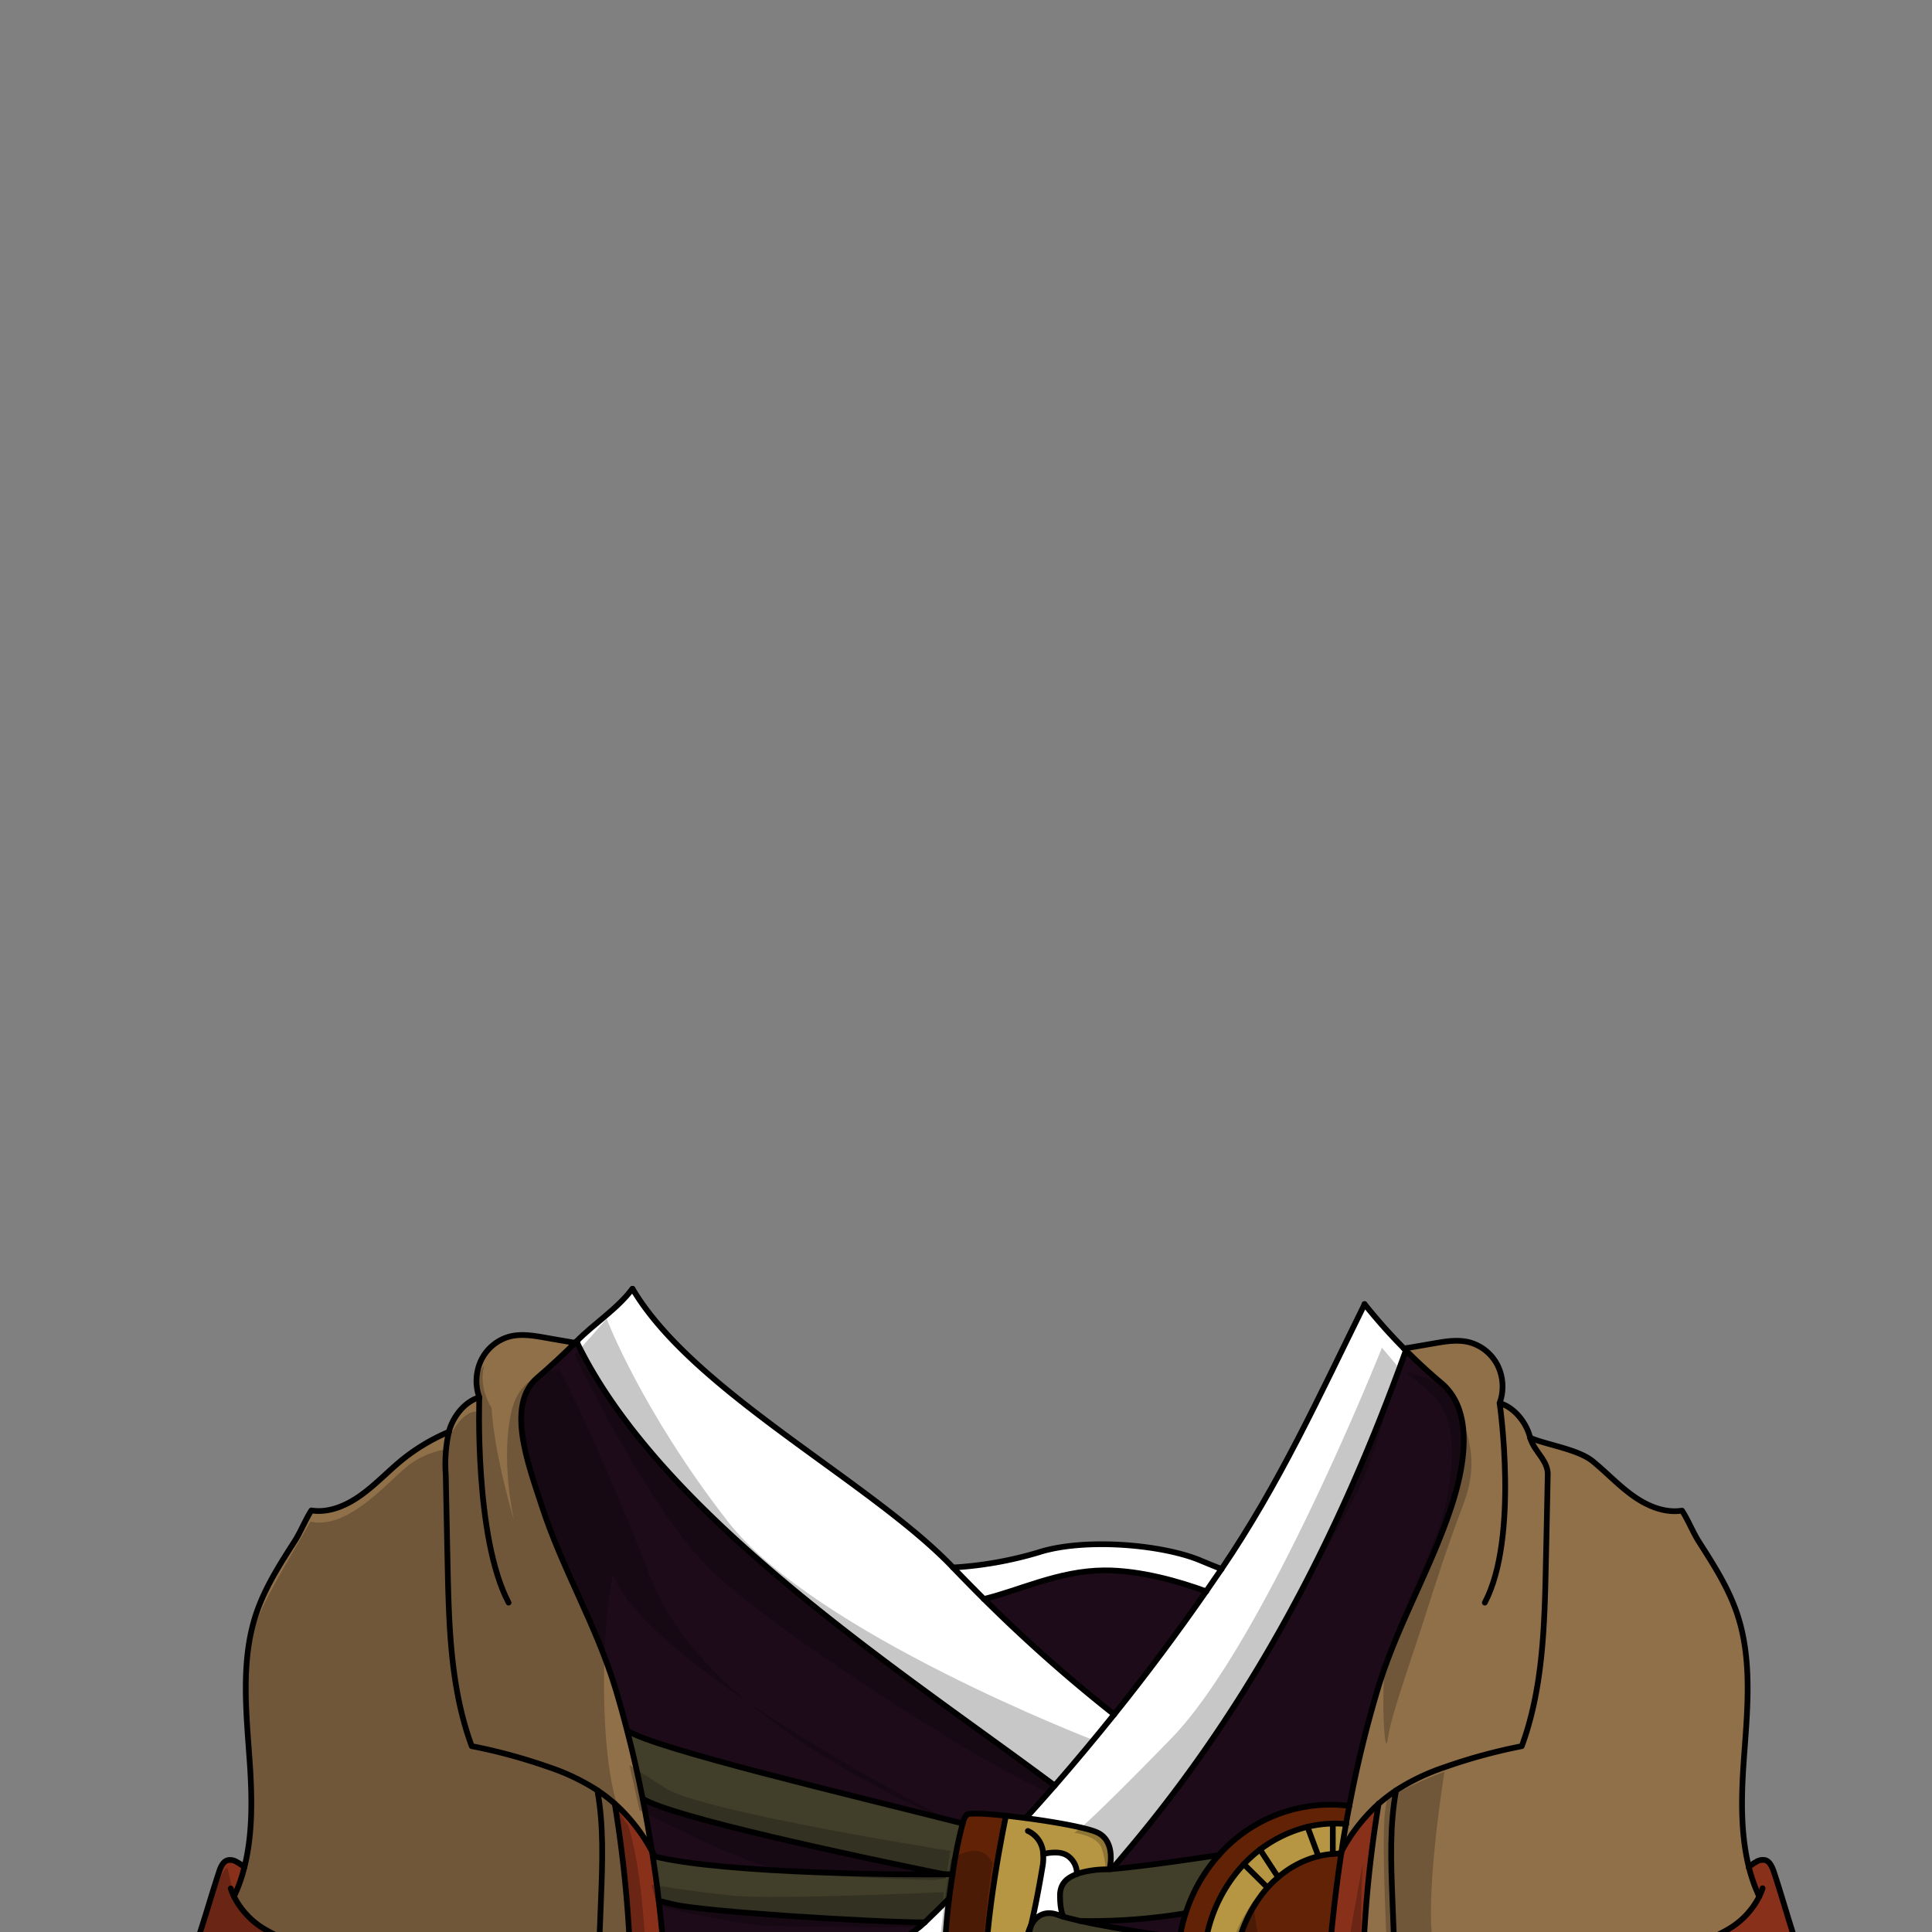 <svg xmlns="http://www.w3.org/2000/svg" viewBox="0 0 432 432">
  <rect x="0" y="0" width="432" height="432" fill="#808080" stroke="none"/>
  <defs>
    <style>.GUNDAN_JAPANESE_SEROW_OUTFIT_JAPANESE_SEROW_OUTFIT_4_cls-1{isolation:isolate;}.GUNDAN_JAPANESE_SEROW_OUTFIT_JAPANESE_SEROW_OUTFIT_4_cls-2{fill:#b69643;}.GUNDAN_JAPANESE_SEROW_OUTFIT_JAPANESE_SEROW_OUTFIT_4_cls-3{fill:#622206;}.GUNDAN_JAPANESE_SEROW_OUTFIT_JAPANESE_SEROW_OUTFIT_4_cls-4{fill:#413f2a;}.GUNDAN_JAPANESE_SEROW_OUTFIT_JAPANESE_SEROW_OUTFIT_4_cls-5{fill:#88301a;}.GUNDAN_JAPANESE_SEROW_OUTFIT_JAPANESE_SEROW_OUTFIT_4_cls-6{fill:#fff;}.GUNDAN_JAPANESE_SEROW_OUTFIT_JAPANESE_SEROW_OUTFIT_4_cls-7{fill:#1d0b19;}.GUNDAN_JAPANESE_SEROW_OUTFIT_JAPANESE_SEROW_OUTFIT_4_cls-8{fill:#907049;}.GUNDAN_JAPANESE_SEROW_OUTFIT_JAPANESE_SEROW_OUTFIT_4_cls-9{fill:none;stroke:#000;stroke-linecap:round;stroke-linejoin:round;stroke-width:1.28px;}.GUNDAN_JAPANESE_SEROW_OUTFIT_JAPANESE_SEROW_OUTFIT_4_cls-10{opacity:0.22;mix-blend-mode:multiply;}</style>
  </defs>
  <g class="GUNDAN_JAPANESE_SEROW_OUTFIT_JAPANESE_SEROW_OUTFIT_4_cls-1">
    <g id="outfit">
      <path class="GUNDAN_JAPANESE_SEROW_OUTFIT_JAPANESE_SEROW_OUTFIT_4_cls-2" d="M233.25,414.56a10.54,10.54,0,0,1-.11,2.64c-.5,3-1.45,8.49-2.65,13.48l0,0a11.27,11.27,0,0,0-1,3.86v0a35.09,35.09,0,0,1-1.4,4l.64.3c2.12,1,5.37,1.94,7.22-.77,2.16.71,4.68,1.45,7.34,2.17,0,0-1.45,5.08-5.09,5.84-2,.42-9-.38-15.29-1.7-.85-.19-1.68-.37-2.5-.57-.52-14.15,4.57-37.93,4.57-37.93,1.42.16,2.92.33,4.46.54,6.66.87,13.78,2.17,16,3.23,4.31,2,2.68,8.23,2.68,8.23-.43,0-.82.06-1.18.08a22.22,22.22,0,0,0-6.11,1,4.77,4.77,0,0,0-2.34-4.23C237,414,234.87,414.19,233.25,414.56Z" />
      <path class="GUNDAN_JAPANESE_SEROW_OUTFIT_JAPANESE_SEROW_OUTFIT_4_cls-3" d="M215.29,407.74a4.37,4.37,0,0,1,1-2.06c.7-.36,4.26-.19,8.7.28,0,0-5.09,23.78-4.57,37.93-4.1-1-7.52-2.17-8.42-3.33-1.09-1.42-.69-8.56.24-16,.23-1.83.5-3.68.77-5.46A96.73,96.73,0,0,1,215.29,407.74Z" />
      <path class="GUNDAN_JAPANESE_SEROW_OUTFIT_JAPANESE_SEROW_OUTFIT_4_cls-2" d="M298.63,407.74H298a27.25,27.25,0,0,0-5.67.72,29.31,29.31,0,0,0-14.25,8.34,33.32,33.32,0,0,0-9,23,32.16,32.16,0,0,0,.25,4.08,33.33,33.33,0,0,0,1.1,5.54c3.53,12.22,13.59,21.29,25.74,22.34,0-.66,0-1.31,0-2-9.78-1.69-17.63-10.36-19.7-21.58a32.07,32.07,0,0,1-.51-4.32c0-.53,0-1.07,0-1.61a30.2,30.2,0,0,1,7.45-20.23,22.49,22.49,0,0,1,2.39-2.3,21.94,21.94,0,0,1,9-4.7,19.28,19.28,0,0,1,3.22-.51c.55-.05,1.11-.08,1.67-.08.08-.17.16-.32.25-.48q.46-3,1-6.12A22.63,22.63,0,0,0,298.63,407.74Z" />
      <path class="GUNDAN_JAPANESE_SEROW_OUTFIT_JAPANESE_SEROW_OUTFIT_4_cls-3" d="M299.69,414.46c-.56,0-1.12,0-1.67.08a19.28,19.28,0,0,0-3.22.51,21.94,21.94,0,0,0-9,4.7,22.49,22.49,0,0,0-2.39,2.3A30.2,30.2,0,0,0,276,442.28c0,.54,0,1.08,0,1.61a32.07,32.07,0,0,0,.51,4.32c2.07,11.22,9.92,19.89,19.7,21.58a331.67,331.67,0,0,1,3.67-55.33Z" />
      <path class="GUNDAN_JAPANESE_SEROW_OUTFIT_JAPANESE_SEROW_OUTFIT_4_cls-3" d="M297.38,403.51a33.22,33.22,0,0,0-24.84,11.28,35.71,35.71,0,0,0-7.41,13,35.06,35.06,0,0,0-1.32,5.55,36.44,36.44,0,0,0-.45,5.77,37.43,37.43,0,0,0,.38,5.32c2.4,16.79,16,29.73,32.59,30.26,0-1-.06-1.95-.09-2.93-12.15-1-22.21-10.12-25.74-22.34a33.33,33.33,0,0,1-1.1-5.54,32.16,32.16,0,0,1-.25-4.08,33.32,33.32,0,0,1,9-23,29.31,29.31,0,0,1,14.25-8.34,27.25,27.25,0,0,1,5.67-.72h.61a22.63,22.63,0,0,1,2.34.12c.23-1.35.47-2.7.75-4.05A29.66,29.66,0,0,0,297.38,403.51Z" />
      <path class="GUNDAN_JAPANESE_SEROW_OUTFIT_JAPANESE_SEROW_OUTFIT_4_cls-4" d="M143.7,402.16v0c6.49,4.12,47,12.74,67.55,16.94-6.68.12-48.7-.06-64.84-4L146,415c.51,3.35,1,6.67,1.35,10,.89.24,2,.53,3.39.84,6.76,1.59,44,3.94,56.08,4h0q2.73-2.62,5.41-5.31c.23-1.83.5-3.68.77-5.46a96.73,96.73,0,0,1,2.33-11.34c-25.93-6.57-68.69-16.69-75-20.74C141.56,392.06,142.7,397.13,143.7,402.16Z" />
      <path class="GUNDAN_JAPANESE_SEROW_OUTFIT_JAPANESE_SEROW_OUTFIT_4_cls-4" d="M248.59,417.92l-.51,0c-.43,0-.82.06-1.18.08a22.22,22.22,0,0,0-6.11,1h0c-2.6.92-3.78,2.47-3.78,4.78,0,3.44.7,4.63.79,4.77a11.32,11.32,0,0,1-1.16-.38c-3.2-1.19-5.1.4-6.15,2.48l0,0c-.32,1.35-.66,2.66-1,3.86v0a7.77,7.77,0,0,0,0,1.05,16.68,16.68,0,0,0,1.78.82c1.24.51,2.85,1.09,4.71,1.69,2.16.71,4.68,1.45,7.34,2.17a130.43,130.43,0,0,0,20.49,4.12,37.43,37.43,0,0,1-.38-5.32,36.44,36.44,0,0,1,.45-5.77s-13.86-1.94-22.3-3.82a129.59,129.59,0,0,0,23.6-1.73h0a35.71,35.71,0,0,1,7.41-13S256.45,417.29,248.59,417.92Z" />
      <path class="GUNDAN_JAPANESE_SEROW_OUTFIT_JAPANESE_SEROW_OUTFIT_4_cls-5" d="M147.3,425c-.39-3.31-.84-6.63-1.35-10q-.07-.51-.15-1.05v0a39.57,39.57,0,0,0-7.47-9.88c-.28-.26-.56-.53-.86-.79a274.75,274.75,0,0,1-1.3,96.72h11.55c.59-5.47,1.08-11.44,1.4-17.83h0c.39-7.48.56-15.52.41-24A331.33,331.33,0,0,0,147.3,425Z" />
      <path class="GUNDAN_JAPANESE_SEROW_OUTFIT_JAPANESE_SEROW_OUTFIT_4_cls-5" d="M308.27,403.29c-.29.26-.58.52-.87.8a39.35,39.35,0,0,0-7.46,9.89c0,.16-.05.33-.07.48a331.67,331.67,0,0,0-3.67,55.33c0,.67,0,1.32,0,2,0,1,.05,2,.09,2.93.27,9.22.9,17.75,1.7,25.32h11.54A275,275,0,0,1,308.27,403.29Z" />
      <path class="GUNDAN_JAPANESE_SEROW_OUTFIT_JAPANESE_SEROW_OUTFIT_4_cls-5" d="M396.79,418.68c-.39-1.14-.92-2.44-2-2.74a2.76,2.76,0,0,0-2.05.44,7.25,7.25,0,0,0-1.63,1.19,35.84,35.84,0,0,0,2.3,6.5,17.79,17.79,0,0,1-6.2,6.88,32.87,32.87,0,0,1-10.26,4.2,14.64,14.64,0,0,0-1.22,3.31,156.82,156.82,0,0,1-18.91,11.06,61.55,61.55,0,0,1-20.21,5.94,74.89,74.89,0,0,0-.5-10.69,15.69,15.69,0,0,0-1.1-4.67,5.68,5.68,0,0,0-3.3-3.19c-2-.61-4.15.43-5.51,2a14.42,14.42,0,0,0-2.55,5.82,53.69,53.69,0,0,0-1.48,9.53,33.14,33.14,0,0,1-9.79-4.38q.27,6.45.52,12.91a35.17,35.17,0,0,0,19.57,4.78,53.81,53.81,0,0,0,15.53-2.8c10.49-3.47,19.91-9.7,29.08-16.14l0,.07a7.68,7.68,0,0,0,4.65,3.86,21.68,21.68,0,0,0,10-5.8l.15-.14v0a66.4,66.4,0,0,0,7.46-9l2.37-3.18C400,429.25,398.52,423.94,396.79,418.68Zm-13,27.6a5,5,0,1,1,4.75-5A4.86,4.86,0,0,1,383.76,446.28Z" />
      <path class="GUNDAN_JAPANESE_SEROW_OUTFIT_JAPANESE_SEROW_OUTFIT_4_cls-5" d="M122.12,444.78a14.28,14.28,0,0,0-2.55-5.82,5.4,5.4,0,0,0-5.5-2,5.58,5.58,0,0,0-3.3,3.19,15.4,15.4,0,0,0-1.11,4.67,76.38,76.38,0,0,0-.49,10.69,61.66,61.66,0,0,1-20.23-5.94A156.7,156.7,0,0,1,70,438.46h0a14.56,14.56,0,0,0-1.22-3.3A32.82,32.82,0,0,1,58.57,431a17.92,17.92,0,0,1-6.22-6.88,34.57,34.57,0,0,0,2.3-6.52A7.71,7.71,0,0,0,53,416.38a2.79,2.79,0,0,0-2.06-.44c-1.11.3-1.65,1.6-2,2.74-1.73,5.26-3.22,10.57-5,15.83l2.36,3.18a69.67,69.67,0,0,0,7.48,9l.14.13a21.66,21.66,0,0,0,10,5.8,7.64,7.64,0,0,0,4.64-3.86l0-.07c9.18,6.44,18.59,12.67,29.09,16.14a53.66,53.66,0,0,0,15.54,2.8,35.1,35.1,0,0,0,19.55-4.78q.27-6.45.52-12.91a33.43,33.43,0,0,1-9.79,4.39A52.17,52.17,0,0,0,122.12,444.78Zm-60.49,1.5a5,5,0,1,1,4.74-5A4.86,4.86,0,0,1,61.63,446.28Z" />
      <path class="GUNDAN_JAPANESE_SEROW_OUTFIT_JAPANESE_SEROW_OUTFIT_4_cls-6" d="M273.13,350.84c-1.14,1.68-2.28,3.34-3.44,5-5.63-2.07-14.63-4.77-22.9-4.7-10.18.08-19.27,4.64-26.83,6.39-2.32-2.32-4.62-4.65-6.87-7a84.36,84.36,0,0,0,19.06-3.36c10.16-3.31,27.64-1.83,36.26,1.78C270.36,349.73,271.91,350.36,273.13,350.84Z" />
      <path class="GUNDAN_JAPANESE_SEROW_OUTFIT_JAPANESE_SEROW_OUTFIT_4_cls-6" d="M238.45,414.79c-1.43-.82-3.58-.6-5.2-.23a10.54,10.54,0,0,1-.11,2.64c-.5,3-1.45,8.49-2.65,13.48,1-2.08,2.95-3.67,6.15-2.48a11.32,11.32,0,0,0,1.16.38c-.09-.14-.79-1.33-.79-4.77,0-2.31,1.18-3.86,3.78-4.78h0A4.77,4.77,0,0,0,238.45,414.79Z" />
      <path class="GUNDAN_JAPANESE_SEROW_OUTFIT_JAPANESE_SEROW_OUTFIT_4_cls-6" d="M212,440.56c-1.09-1.42-.69-8.56.24-16q-2.69,2.68-5.41,5.31h0c-10.27,9.95-46.17,19.42-57.25,28.36.15,8.45,0,16.49-.41,24,17.22-11,58.67-23.68,73.76-37.72-.85-.19-1.68-.37-2.5-.57C216.27,442.91,212.85,441.72,212,440.56Z" />
      <path class="GUNDAN_JAPANESE_SEROW_OUTFIT_JAPANESE_SEROW_OUTFIT_4_cls-6" d="M313.92,301.54a122.24,122.24,0,0,1-8.82-9.92c-10.35,21-18.91,39.95-32,59.22-1.14,1.68-2.28,3.34-3.44,5q-9.81,14.13-20.56,27.52A339.72,339.72,0,0,1,220,357.53c-2.32-2.32-4.62-4.65-6.87-7-18.23-19.15-58.13-39.34-71.68-62.34-3.4,4.55-8.54,7.74-12.5,11.78a1.92,1.92,0,0,0,.19.41c19.11,39.14,72.56,73.38,106.74,98.91q-3.18,3.64-6.44,7.24c6.66.87,13.77,2.17,16,3.23,4.31,2,2.68,8.23,2.68,8.23l.51,0c29.8-34.06,50.24-72.71,65.76-115.95C314.21,301.83,314.06,301.7,313.92,301.54Z" />
      <path class="GUNDAN_JAPANESE_SEROW_OUTFIT_JAPANESE_SEROW_OUTFIT_4_cls-7" d="M269.69,355.84c-5.63-2.07-14.63-4.77-22.9-4.7-10.18.08-19.27,4.64-26.83,6.39a339.72,339.72,0,0,0,29.17,25.83Q259.87,370,269.69,355.84Z" />
      <path class="GUNDAN_JAPANESE_SEROW_OUTFIT_JAPANESE_SEROW_OUTFIT_4_cls-7" d="M265.13,427.8h0a129.59,129.59,0,0,1-23.6,1.73c8.44,1.88,22.3,3.82,22.3,3.82A35.06,35.06,0,0,1,265.13,427.8Z" />
      <path class="GUNDAN_JAPANESE_SEROW_OUTFIT_JAPANESE_SEROW_OUTFIT_4_cls-7" d="M322.25,309.25q-4.1-3.45-7.9-7.28c-15.52,43.24-36,81.89-65.76,116,7.86-.63,24-3.13,24-3.13a33.22,33.22,0,0,1,24.84-11.28,29.66,29.66,0,0,1,4.34.3,257.15,257.15,0,0,1,6.31-26c4.26-14.24,12-27.1,16.6-41.23C327.62,327.36,329.54,315.37,322.25,309.25Z" />
      <path class="GUNDAN_JAPANESE_SEROW_OUTFIT_JAPANESE_SEROW_OUTFIT_4_cls-7" d="M211.25,419.12c-20.55-4.2-61.06-12.82-67.55-16.94.79,3.95,1.47,7.89,2.09,11.79v0c.21.38.41.78.61,1.17C162.55,419.06,204.57,419.24,211.25,419.12Z" />
      <path class="GUNDAN_JAPANESE_SEROW_OUTFIT_JAPANESE_SEROW_OUTFIT_4_cls-7" d="M206.77,429.85c-12.09-.05-49.32-2.4-56.08-4-1.35-.31-2.5-.6-3.39-.84a331.33,331.33,0,0,1,2.22,33.19C160.6,449.27,196.5,439.8,206.77,429.85Z" />
      <path class="GUNDAN_JAPANESE_SEROW_OUTFIT_JAPANESE_SEROW_OUTFIT_4_cls-7" d="M215.29,407.74a4.37,4.37,0,0,1,1-2.06c.7-.36,4.26-.19,8.7.28,1.42.16,2.92.33,4.46.54q3.25-3.6,6.44-7.24c-34.18-25.53-87.63-59.77-106.74-98.91a4.34,4.34,0,0,0-.52-.09q-4,4-8.32,7.7c-7.28,6.13-2.15,19.4.85,28.66,4.55,14.13,12.34,27,16.59,41.23.91,3,1.76,6.09,2.54,9.14h0C146.6,391.05,189.36,401.17,215.29,407.74Z" />
      <path class="GUNDAN_JAPANESE_SEROW_OUTFIT_JAPANESE_SEROW_OUTFIT_4_cls-8" d="M391.07,417.57c-1.87-7.4-1.73-15.52-1.2-23.26.77-11.2,2.12-22.79-1.42-33.4-1.94-5.81-5.25-11-8.54-16.12-1.39-2.19-2.41-4.86-3.81-7.05-3.83.61-7.7-1-10.92-3.28s-5.93-5.21-9-7.72c-3.29-2.71-10.17-3.65-14.06-5.28,0-.16-.09-.33-.14-.49-1-3.23-3.57-6.33-6.69-7.23a10.78,10.78,0,0,0-.4-8.34,10,10,0,0,0-6.22-5.22c-2.63-.72-5.4-.26-8.08.21l-6.09,1.05a4.72,4.72,0,0,1-.18.53q3.79,3.84,7.9,7.28c7.29,6.12,5.37,18.11,2.38,27.37-4.56,14.13-12.34,27-16.6,41.23a257.15,257.15,0,0,0-6.31,26c-.28,1.35-.52,2.7-.75,4.05q-.57,3.08-1,6.12a39.35,39.35,0,0,1,7.46-9.89c.29-.28.58-.54.87-.8a40,40,0,0,1,3.9-3,40,40,0,0,0-3.9,3,275,275,0,0,0,1.3,96.73h24.2a21.32,21.32,0,0,1-1.3-3.8,17.4,17.4,0,0,1,.06-4.94c.38-3.46,1.61-7.53.51-10.81a15.51,15.51,0,0,0-4.07-6.4,8.27,8.27,0,0,0,3.16-3.43,7,7,0,0,0,.3-3,35.17,35.17,0,0,1-19.57-4.78q-.25-6.45-.52-12.91a33.14,33.14,0,0,0,9.79,4.38,53.69,53.69,0,0,1,1.48-9.53,14.42,14.42,0,0,1,2.55-5.82c1.36-1.62,3.53-2.66,5.51-2a5.68,5.68,0,0,1,3.3,3.19,15.69,15.69,0,0,1,1.1,4.67,74.89,74.89,0,0,1,.5,10.69,61.55,61.55,0,0,0,20.21-5.94,156.82,156.82,0,0,0,18.91-11.06,14.64,14.64,0,0,1,1.22-3.31,32.87,32.87,0,0,0,10.26-4.2,17.79,17.79,0,0,0,6.2-6.88A35.84,35.84,0,0,1,391.07,417.57Z" />
      <path class="GUNDAN_JAPANESE_SEROW_OUTFIT_JAPANESE_SEROW_OUTFIT_4_cls-8" d="M145.79,414c-.62-3.9-1.3-7.84-2.09-11.79v0c-1-5-2.14-10.1-3.46-15.16h0c-.78-3.05-1.63-6.09-2.54-9.14-4.25-14.24-12-27.1-16.59-41.23-3-9.26-8.13-22.53-.85-28.66q4.33-3.65,8.32-7.7c-2.22-.38-4.46-.76-6.7-1.16-2.67-.47-5.45-.93-8.07-.21a10,10,0,0,0-6.21,5.23,10.8,10.8,0,0,0-.42,8.33c-3.11.9-5.7,4-6.68,7.24,0,.15-.1.31-.14.48h0a43.63,43.63,0,0,0-10.83,6.56c-3,2.51-5.77,5.44-9,7.72s-7.07,3.89-10.91,3.28c-1.4,2.19-2.41,4.86-3.81,7.05-3.28,5.11-6.6,10.31-8.54,16.12-3.53,10.61-2.18,22.2-1.41,33.4.52,7.74.66,15.85-1.22,23.24a34.57,34.57,0,0,1-2.3,6.52A17.92,17.92,0,0,0,58.57,431a32.82,32.82,0,0,0,10.25,4.2,14.56,14.56,0,0,1,1.22,3.3h0a156.7,156.7,0,0,0,18.9,11.06,61.66,61.66,0,0,0,20.23,5.94,76.38,76.38,0,0,1,.49-10.69,15.4,15.4,0,0,1,1.11-4.67,5.58,5.58,0,0,1,3.3-3.19,5.4,5.4,0,0,1,5.5,2,14.28,14.28,0,0,1,2.55,5.82,52.17,52.17,0,0,1,1.48,9.54,33.43,33.43,0,0,0,9.79-4.39q-.25,6.45-.52,12.91a35.1,35.1,0,0,1-19.55,4.78,6.54,6.54,0,0,0,.28,3,8.34,8.34,0,0,0,3.16,3.43,15.73,15.73,0,0,0-4.08,6.4c-1.08,3.28.14,7.35.52,10.81a17,17,0,0,1,.06,4.94A21.28,21.28,0,0,1,112,500h24.19a274.75,274.75,0,0,0,1.3-96.72,38.79,38.79,0,0,0-3.89-3,38.79,38.79,0,0,1,3.89,3c.3.26.58.53.86.79A39.57,39.57,0,0,1,145.79,414Z" />
      <path class="GUNDAN_JAPANESE_SEROW_OUTFIT_JAPANESE_SEROW_OUTFIT_4_cls-9" d="M145.8,414q.07.54.15,1.05c.51,3.35,1,6.67,1.35,10a331.33,331.33,0,0,1,2.22,33.19c.15,8.45,0,16.49-.41,24" />
      <path class="GUNDAN_JAPANESE_SEROW_OUTFIT_JAPANESE_SEROW_OUTFIT_4_cls-9" d="M143.7,402.18c.79,3.95,1.47,7.89,2.09,11.79" />
      <path class="GUNDAN_JAPANESE_SEROW_OUTFIT_JAPANESE_SEROW_OUTFIT_4_cls-9" d="M140.24,387c1.32,5.06,2.46,10.13,3.46,15.16" />
      <path class="GUNDAN_JAPANESE_SEROW_OUTFIT_JAPANESE_SEROW_OUTFIT_4_cls-9" d="M141.41,288.16c-3.4,4.55-8.54,7.74-12.5,11.78-.1.11-.21.21-.33.32q-4,4-8.32,7.7c-7.28,6.13-2.15,19.4.85,28.66,4.55,14.13,12.34,27,16.59,41.23.91,3,1.76,6.09,2.54,9.14" />
      <path class="GUNDAN_JAPANESE_SEROW_OUTFIT_JAPANESE_SEROW_OUTFIT_4_cls-9" d="M100.36,320.17c0-.17.09-.33.14-.48,1-3.23,3.57-6.34,6.68-7.24a10.8,10.8,0,0,1,.42-8.33,10,10,0,0,1,6.21-5.23c2.62-.72,5.4-.26,8.07.21,2.24.4,4.48.78,6.7,1.16a4.34,4.34,0,0,1,.52.09" />
      <path class="GUNDAN_JAPANESE_SEROW_OUTFIT_JAPANESE_SEROW_OUTFIT_4_cls-9" d="M146.41,415.16c-.2-.39-.4-.79-.61-1.17v0a39.57,39.57,0,0,0-7.47-9.88c-.28-.26-.56-.53-.86-.79a38.79,38.79,0,0,0-3.89-3,48,48,0,0,0-10.84-5.18,123.38,123.38,0,0,0-17.26-4.7c-4.76-12.89-5.11-27-5.4-40.82q-.21-10-.41-19.89a33.19,33.19,0,0,1,.7-9.56" />
      <path class="GUNDAN_JAPANESE_SEROW_OUTFIT_JAPANESE_SEROW_OUTFIT_4_cls-9" d="M100.36,320.17h0a43.63,43.63,0,0,0-10.83,6.56c-3,2.51-5.77,5.44-9,7.72s-7.07,3.89-10.91,3.29c-1.4,2.18-2.41,4.85-3.81,7-3.28,5.12-6.6,10.32-8.54,16.13-3.53,10.61-2.18,22.2-1.41,33.4.52,7.74.66,15.85-1.22,23.24a34.57,34.57,0,0,1-2.3,6.52" />
      <path class="GUNDAN_JAPANESE_SEROW_OUTFIT_JAPANESE_SEROW_OUTFIT_4_cls-9" d="M70,438.45a14.56,14.56,0,0,0-1.22-3.3A32.82,32.82,0,0,1,58.57,431a17.92,17.92,0,0,1-6.22-6.88,11.55,11.55,0,0,1-.75-1.85" />
      <path class="GUNDAN_JAPANESE_SEROW_OUTFIT_JAPANESE_SEROW_OUTFIT_4_cls-9" d="M54.65,417.55A7.71,7.71,0,0,0,53,416.38a2.79,2.79,0,0,0-2.06-.44c-1.11.3-1.65,1.6-2,2.74-1.73,5.26-3.22,10.57-5,15.83l2.36,3.18a69.67,69.67,0,0,0,7.48,9l.14.13a21.66,21.66,0,0,0,10,5.8,7.64,7.64,0,0,0,4.64-3.86l0-.07A13.92,13.92,0,0,0,70,438.46" />
      <path class="GUNDAN_JAPANESE_SEROW_OUTFIT_JAPANESE_SEROW_OUTFIT_4_cls-9" d="M133.57,400.33c1.44,7.81,1.14,16,.83,24-.34,8.52-.68,17-1,25.55" />
      <path class="GUNDAN_JAPANESE_SEROW_OUTFIT_JAPANESE_SEROW_OUTFIT_4_cls-9" d="M137.46,403.3a274.75,274.75,0,0,1-1.3,96.72" />
      <path class="GUNDAN_JAPANESE_SEROW_OUTFIT_JAPANESE_SEROW_OUTFIT_4_cls-9" d="M107.18,312.45s-1.16,31.26,6.54,45.9" />
      <path class="GUNDAN_JAPANESE_SEROW_OUTFIT_JAPANESE_SEROW_OUTFIT_4_cls-9" d="M301.72,403.81a257.15,257.15,0,0,1,6.31-26c4.26-14.24,12-27.1,16.6-41.23,3-9.26,4.91-21.25-2.38-27.37q-4.1-3.45-7.9-7.28c-.14-.14-.29-.27-.43-.43a122.24,122.24,0,0,1-8.82-9.92" />
      <path class="GUNDAN_JAPANESE_SEROW_OUTFIT_JAPANESE_SEROW_OUTFIT_4_cls-9" d="M313.92,301.54l.61-.1,6.09-1.05c2.68-.47,5.45-.93,8.08-.21a10,10,0,0,1,6.22,5.22,10.78,10.78,0,0,1,.4,8.34c3.12.9,5.72,4,6.69,7.23.05.16.1.33.14.49.84,3.07,4,5.06,3.93,8.28q-.19,9.93-.42,19.89c-.29,13.8-.64,27.93-5.39,40.82a123,123,0,0,0-17.26,4.7,48.2,48.2,0,0,0-10.84,5.18,40,40,0,0,0-3.9,3c-.29.26-.58.52-.87.8a39.35,39.35,0,0,0-7.46,9.89c-.09.16-.17.31-.25.48" />
      <path class="GUNDAN_JAPANESE_SEROW_OUTFIT_JAPANESE_SEROW_OUTFIT_4_cls-9" d="M393.37,424.07a35.84,35.84,0,0,1-2.3-6.5c-1.87-7.4-1.73-15.52-1.2-23.26.77-11.2,2.12-22.79-1.42-33.4-1.94-5.81-5.25-11-8.54-16.13-1.39-2.18-2.41-4.85-3.81-7-3.83.6-7.7-1-10.92-3.29s-5.93-5.21-9-7.72c-3.29-2.71-10.17-3.65-14.06-5.28" />
      <path class="GUNDAN_JAPANESE_SEROW_OUTFIT_JAPANESE_SEROW_OUTFIT_4_cls-9" d="M394.12,422.22a13.76,13.76,0,0,1-.75,1.85,17.79,17.79,0,0,1-6.2,6.88,32.87,32.87,0,0,1-10.26,4.2,14.64,14.64,0,0,0-1.22,3.31A13.92,13.92,0,0,0,377,448.68l0,.07a7.68,7.68,0,0,0,4.65,3.86,21.68,21.68,0,0,0,10-5.8l.15-.14v0a66.4,66.4,0,0,0,7.46-9l2.37-3.18c-1.74-5.26-3.22-10.57-4.95-15.83-.39-1.14-.92-2.44-2-2.74a2.76,2.76,0,0,0-2.05.44,7.25,7.25,0,0,0-1.63,1.19" />
      <path class="GUNDAN_JAPANESE_SEROW_OUTFIT_JAPANESE_SEROW_OUTFIT_4_cls-9" d="M312.17,400.33c-1.45,7.81-1.15,16-.84,24,.34,8.52.68,17,1,25.55" />
      <path class="GUNDAN_JAPANESE_SEROW_OUTFIT_JAPANESE_SEROW_OUTFIT_4_cls-9" d="M309.57,500a275,275,0,0,1-1.3-96.73" />
      <path class="GUNDAN_JAPANESE_SEROW_OUTFIT_JAPANESE_SEROW_OUTFIT_4_cls-9" d="M335.32,313.74s4.39,30-3.31,44.61" />
      <path class="GUNDAN_JAPANESE_SEROW_OUTFIT_JAPANESE_SEROW_OUTFIT_4_cls-9" d="M249.13,383.36A339.72,339.72,0,0,1,220,357.53c-2.32-2.32-4.62-4.65-6.87-7-18.23-19.15-58.13-39.34-71.68-62.34" />
      <path class="GUNDAN_JAPANESE_SEROW_OUTFIT_JAPANESE_SEROW_OUTFIT_4_cls-9" d="M235.84,399.26c-34.18-25.53-87.63-59.77-106.74-98.91a1.92,1.92,0,0,1-.19-.41" />
      <path class="GUNDAN_JAPANESE_SEROW_OUTFIT_JAPANESE_SEROW_OUTFIT_4_cls-9" d="M206.78,429.85q2.73-2.62,5.41-5.31" />
      <path class="GUNDAN_JAPANESE_SEROW_OUTFIT_JAPANESE_SEROW_OUTFIT_4_cls-9" d="M149.52,458.21c11.08-8.94,47-18.41,57.25-28.36" />
      <path class="GUNDAN_JAPANESE_SEROW_OUTFIT_JAPANESE_SEROW_OUTFIT_4_cls-9" d="M229.4,406.5q3.25-3.6,6.44-7.24,6.79-7.81,13.29-15.9,10.74-13.38,20.56-27.52c1.16-1.66,2.3-3.32,3.44-5,13.06-19.27,21.62-38.2,32-59.22" />
      <path class="GUNDAN_JAPANESE_SEROW_OUTFIT_JAPANESE_SEROW_OUTFIT_4_cls-9" d="M248.59,417.92c29.8-34.06,50.24-72.71,65.76-115.95a4.72,4.72,0,0,0,.18-.53" />
      <path class="GUNDAN_JAPANESE_SEROW_OUTFIT_JAPANESE_SEROW_OUTFIT_4_cls-9" d="M213.09,350.5a84.36,84.36,0,0,0,19.06-3.36c10.16-3.31,27.64-1.83,36.26,1.78,1.95.81,3.5,1.44,4.72,1.92" />
      <path class="GUNDAN_JAPANESE_SEROW_OUTFIT_JAPANESE_SEROW_OUTFIT_4_cls-9" d="M220,357.53c7.56-1.75,16.65-6.31,26.83-6.39,8.27-.07,17.27,2.63,22.9,4.7" />
      <path class="GUNDAN_JAPANESE_SEROW_OUTFIT_JAPANESE_SEROW_OUTFIT_4_cls-9" d="M296.2,469.79c-9.78-1.69-17.63-10.36-19.7-21.58a32.07,32.07,0,0,1-.51-4.32c0-.53,0-1.07,0-1.61a30.2,30.2,0,0,1,7.45-20.23,22.49,22.49,0,0,1,2.39-2.3,21.94,21.94,0,0,1,9-4.7,19.28,19.28,0,0,1,3.22-.51c.55-.05,1.11-.08,1.67-.08h.18" />
      <path class="GUNDAN_JAPANESE_SEROW_OUTFIT_JAPANESE_SEROW_OUTFIT_4_cls-9" d="M296.24,471.77c-12.15-1-22.21-10.12-25.74-22.34a33.33,33.33,0,0,1-1.1-5.54,32.16,32.16,0,0,1-.25-4.08,33.32,33.32,0,0,1,9-23,29.31,29.31,0,0,1,14.25-8.34,27.25,27.25,0,0,1,5.67-.72h.61a22.63,22.63,0,0,1,2.34.12" />
      <path class="GUNDAN_JAPANESE_SEROW_OUTFIT_JAPANESE_SEROW_OUTFIT_4_cls-9" d="M301.72,403.81c-.28,1.35-.52,2.7-.75,4.05q-.57,3.08-1,6.12c0,.16-.05.33-.07.48a331.67,331.67,0,0,0-3.67,55.33c0,.67,0,1.32,0,2,0,1,.05,2,.09,2.93-16.59-.53-30.19-13.47-32.59-30.26a37.43,37.43,0,0,1-.38-5.32,36.44,36.44,0,0,1,.45-5.77,35.06,35.06,0,0,1,1.32-5.55,35.71,35.71,0,0,1,7.41-13,33.22,33.22,0,0,1,24.84-11.28A29.66,29.66,0,0,1,301.72,403.81Z" />
      <path class="GUNDAN_JAPANESE_SEROW_OUTFIT_JAPANESE_SEROW_OUTFIT_4_cls-9" d="M237.81,428.6c.26.06.55.15.85.23.84.22,1.8.46,2.85.7,8.44,1.88,22.3,3.82,22.3,3.82" />
      <path class="GUNDAN_JAPANESE_SEROW_OUTFIT_JAPANESE_SEROW_OUTFIT_4_cls-9" d="M230.49,430.68c1-2.08,2.95-3.67,6.15-2.48a11.32,11.32,0,0,0,1.16.38" />
      <path class="GUNDAN_JAPANESE_SEROW_OUTFIT_JAPANESE_SEROW_OUTFIT_4_cls-9" d="M229.45,434.56a11.27,11.27,0,0,1,1-3.86" />
      <path class="GUNDAN_JAPANESE_SEROW_OUTFIT_JAPANESE_SEROW_OUTFIT_4_cls-9" d="M240.79,419a22.22,22.22,0,0,1,6.11-1c.36,0,.75,0,1.18-.08l.51,0c7.86-.63,24-3.13,24-3.13" />
      <path class="GUNDAN_JAPANESE_SEROW_OUTFIT_JAPANESE_SEROW_OUTFIT_4_cls-9" d="M237.81,428.6v0c-.09-.14-.79-1.33-.79-4.77,0-2.31,1.18-3.86,3.78-4.78" />
      <path class="GUNDAN_JAPANESE_SEROW_OUTFIT_JAPANESE_SEROW_OUTFIT_4_cls-9" d="M265.11,427.8a129.59,129.59,0,0,1-23.6,1.73h0" />
      <path class="GUNDAN_JAPANESE_SEROW_OUTFIT_JAPANESE_SEROW_OUTFIT_4_cls-9" d="M248.08,418s1.63-6.18-2.68-8.23c-2.22-1.06-9.34-2.36-16-3.23-1.54-.21-3-.38-4.46-.54-4.44-.47-8-.64-8.7-.28a4.37,4.37,0,0,0-1,2.06A96.73,96.73,0,0,0,213,419.08c-.27,1.78-.54,3.63-.77,5.46-.93,7.46-1.33,14.6-.24,16,.9,1.16,4.32,2.35,8.42,3.33.82.2,1.65.38,2.5.57,6.29,1.32,13.29,2.12,15.29,1.7,3.64-.76,5.09-5.84,5.09-5.84" />
      <path class="GUNDAN_JAPANESE_SEROW_OUTFIT_JAPANESE_SEROW_OUTFIT_4_cls-9" d="M229.84,409.41a5.83,5.83,0,0,1,3.41,5.15,10.54,10.54,0,0,1-.11,2.64c-.5,3-1.45,8.49-2.65,13.48l0,0c-.32,1.35-.66,2.66-1,3.86v0a35.09,35.09,0,0,1-1.4,4,9.94,9.94,0,0,1-1,1.86h0a2.58,2.58,0,0,1-1,1" />
      <path class="GUNDAN_JAPANESE_SEROW_OUTFIT_JAPANESE_SEROW_OUTFIT_4_cls-9" d="M233.25,414.56c1.62-.37,3.77-.59,5.2.23a4.77,4.77,0,0,1,2.34,4.23h0" />
      <path class="GUNDAN_JAPANESE_SEROW_OUTFIT_JAPANESE_SEROW_OUTFIT_4_cls-9" d="M224.94,406s-5.09,23.78-4.57,37.93" />
      <path class="GUNDAN_JAPANESE_SEROW_OUTFIT_JAPANESE_SEROW_OUTFIT_4_cls-9" d="M215.3,407.74h0c-25.93-6.57-68.69-16.69-75-20.74h0" />
      <path class="GUNDAN_JAPANESE_SEROW_OUTFIT_JAPANESE_SEROW_OUTFIT_4_cls-9" d="M211.25,419.12c-6.68.12-48.7-.06-64.84-4L146,415" />
      <path class="GUNDAN_JAPANESE_SEROW_OUTFIT_JAPANESE_SEROW_OUTFIT_4_cls-9" d="M213,419.08l-1.7,0" />
      <path class="GUNDAN_JAPANESE_SEROW_OUTFIT_JAPANESE_SEROW_OUTFIT_4_cls-9" d="M206.78,429.85h0c-12.09-.05-49.32-2.4-56.08-4-1.35-.31-2.5-.6-3.39-.84" />
      <path class="GUNDAN_JAPANESE_SEROW_OUTFIT_JAPANESE_SEROW_OUTFIT_4_cls-9" d="M211.29,419.14s0,0,0,0h0c-20.55-4.2-61.06-12.82-67.55-16.94v0" />
      <polyline class="GUNDAN_JAPANESE_SEROW_OUTFIT_JAPANESE_SEROW_OUTFIT_4_cls-9" points="281.72 413.54 281.73 413.55 285.78 419.74" />
      <line class="GUNDAN_JAPANESE_SEROW_OUTFIT_JAPANESE_SEROW_OUTFIT_4_cls-9" x1="278.1" y1="416.81" x2="283.4" y2="422.05" />
      <line class="GUNDAN_JAPANESE_SEROW_OUTFIT_JAPANESE_SEROW_OUTFIT_4_cls-9" x1="292.35" y1="408.47" x2="294.8" y2="415.05" />
      <line class="GUNDAN_JAPANESE_SEROW_OUTFIT_JAPANESE_SEROW_OUTFIT_4_cls-9" x1="298.02" y1="407.75" x2="298.02" y2="414.53" />
      <g class="GUNDAN_JAPANESE_SEROW_OUTFIT_JAPANESE_SEROW_OUTFIT_4_cls-10">
        <path d="M125.06,306.15s-8.11.49-10.43,8.44-1.73,24.55,4.42,38c-8.83-24.77-9.11-37.76-9.11-37.76s-3.08-4.47-1.65-9.52c-3.42,4-1.11,10.42-1.11,10.42s-2.29-.9-5,2.82-2.25,5.51-2.25,5.51a18.38,18.38,0,0,0-9.4,4.26c-4.55,3.87-13.09,13.74-21.12,11.91-4.5,8-11.05,18.3-12.83,24.64s-2.05,19.7-1.16,26.75,1.3,26-2.95,33.14l-1.58-7s-.86-1.85-4.95,11.5l-1.8,6.55s7.22,11.51,13.38,14.78c5.37,3.2,6.1,2.77,6.1,2.77a8.26,8.26,0,0,0,6.2-6.7c10.65,8.56,35.61,19,41,19.26-19.85,0-27-1.36-27-1.36a62.35,62.35,0,0,1,13.88,7.41c-12,.81-14.09,1.09-14.09,1.09s9.31,11.89,19.27,16l9,2s-9.33,7.69-24.74,9h55s6.68-65-1.74-92.1c-6.35-6.33-6.46-41.89-3.31-56,7.49,21,77,56,77,56s-55.29-21.31-68.42-54.8S125.06,306.15,125.06,306.15Z" />
        <path d="M135.65,294.89,128.5,303s15.79,33.23,29.79,47.39,64.39,46,76.23,50.41l10-11.7s-62.42-24-81.75-48.86S135.65,294.89,135.65,294.89Z" />
        <path d="M212.59,415.77s6.95-4.84,9.33.92c-1.59,10.38-2.31,20.93-2.31,20.93a16.9,16.9,0,0,0,9.87,4.73c6,.57,7-2.38,7-2.38l5.38,1.4s-.44,5.5-8.32,5.72-22.54-3-23.39-7.12S212.59,415.77,212.59,415.77Z" />
        <path d="M212.52,413.87s-55.6-8.79-63.68-14l-8.08-5.18L143,404.78s18.16,9.54,28,12.38,38.17,3.21,38.17,3.21l2.34-.37Z" />
        <path d="M211,423.1s-37.75,1.69-47,.79-18.36-2.48-18.36-2.48l1.3,4.76s17.37,4.18,25.5,4.47,33.46.28,33.46.28l5-4.85Z" />
        <path d="M280.33,425s.36,20.75,14.28,29.53c-.72,10.92-.12,15.74-.12,15.74s-16.6-3.59-19.2-20.05C273.71,441.79,273.81,434.28,280.33,425Z" />
        <path d="M323,396.13s-4.18,25.57-2.72,37.53A138.67,138.67,0,0,0,325,456s7.09,7.51,6.18,12.11c-8.57.69-18-1.28-20.16-5-.71-30.33-2.81-55.93-.67-61.22A115.73,115.73,0,0,1,323,396.13Z" />
        <path d="M304.77,416.57s-6.64,33.33-7.3,53.14,1.75,30.69,1.75,30.69h13s-7.54-24.22-7.87-50.88S304.77,416.57,304.77,416.57Z" />
        <path d="M309,301.35s-26.22,65.92-47.09,87.36-21.74,21.11-21.74,21.11,5.32.58,6.21,3.61a16.86,16.86,0,0,1,.85,4.74s13.06-13.21,21-24.8S299,343.28,304,332.52s8.36-27.18,8.36-27.18Z" />
        <path d="M314.69,306.8s9.91,2.1,11.36,7.43,5.14,11.55,1.21,22-5.73,16.18-9.17,26.91-7,20.31-7.78,25.71-1.7-13-.14-18.84c2.1-7,8.61-20,11.43-28s4.3-19,1.73-25.39S314.65,308.07,314.69,306.8Z" />
      </g>
    </g>
  </g>
</svg>
